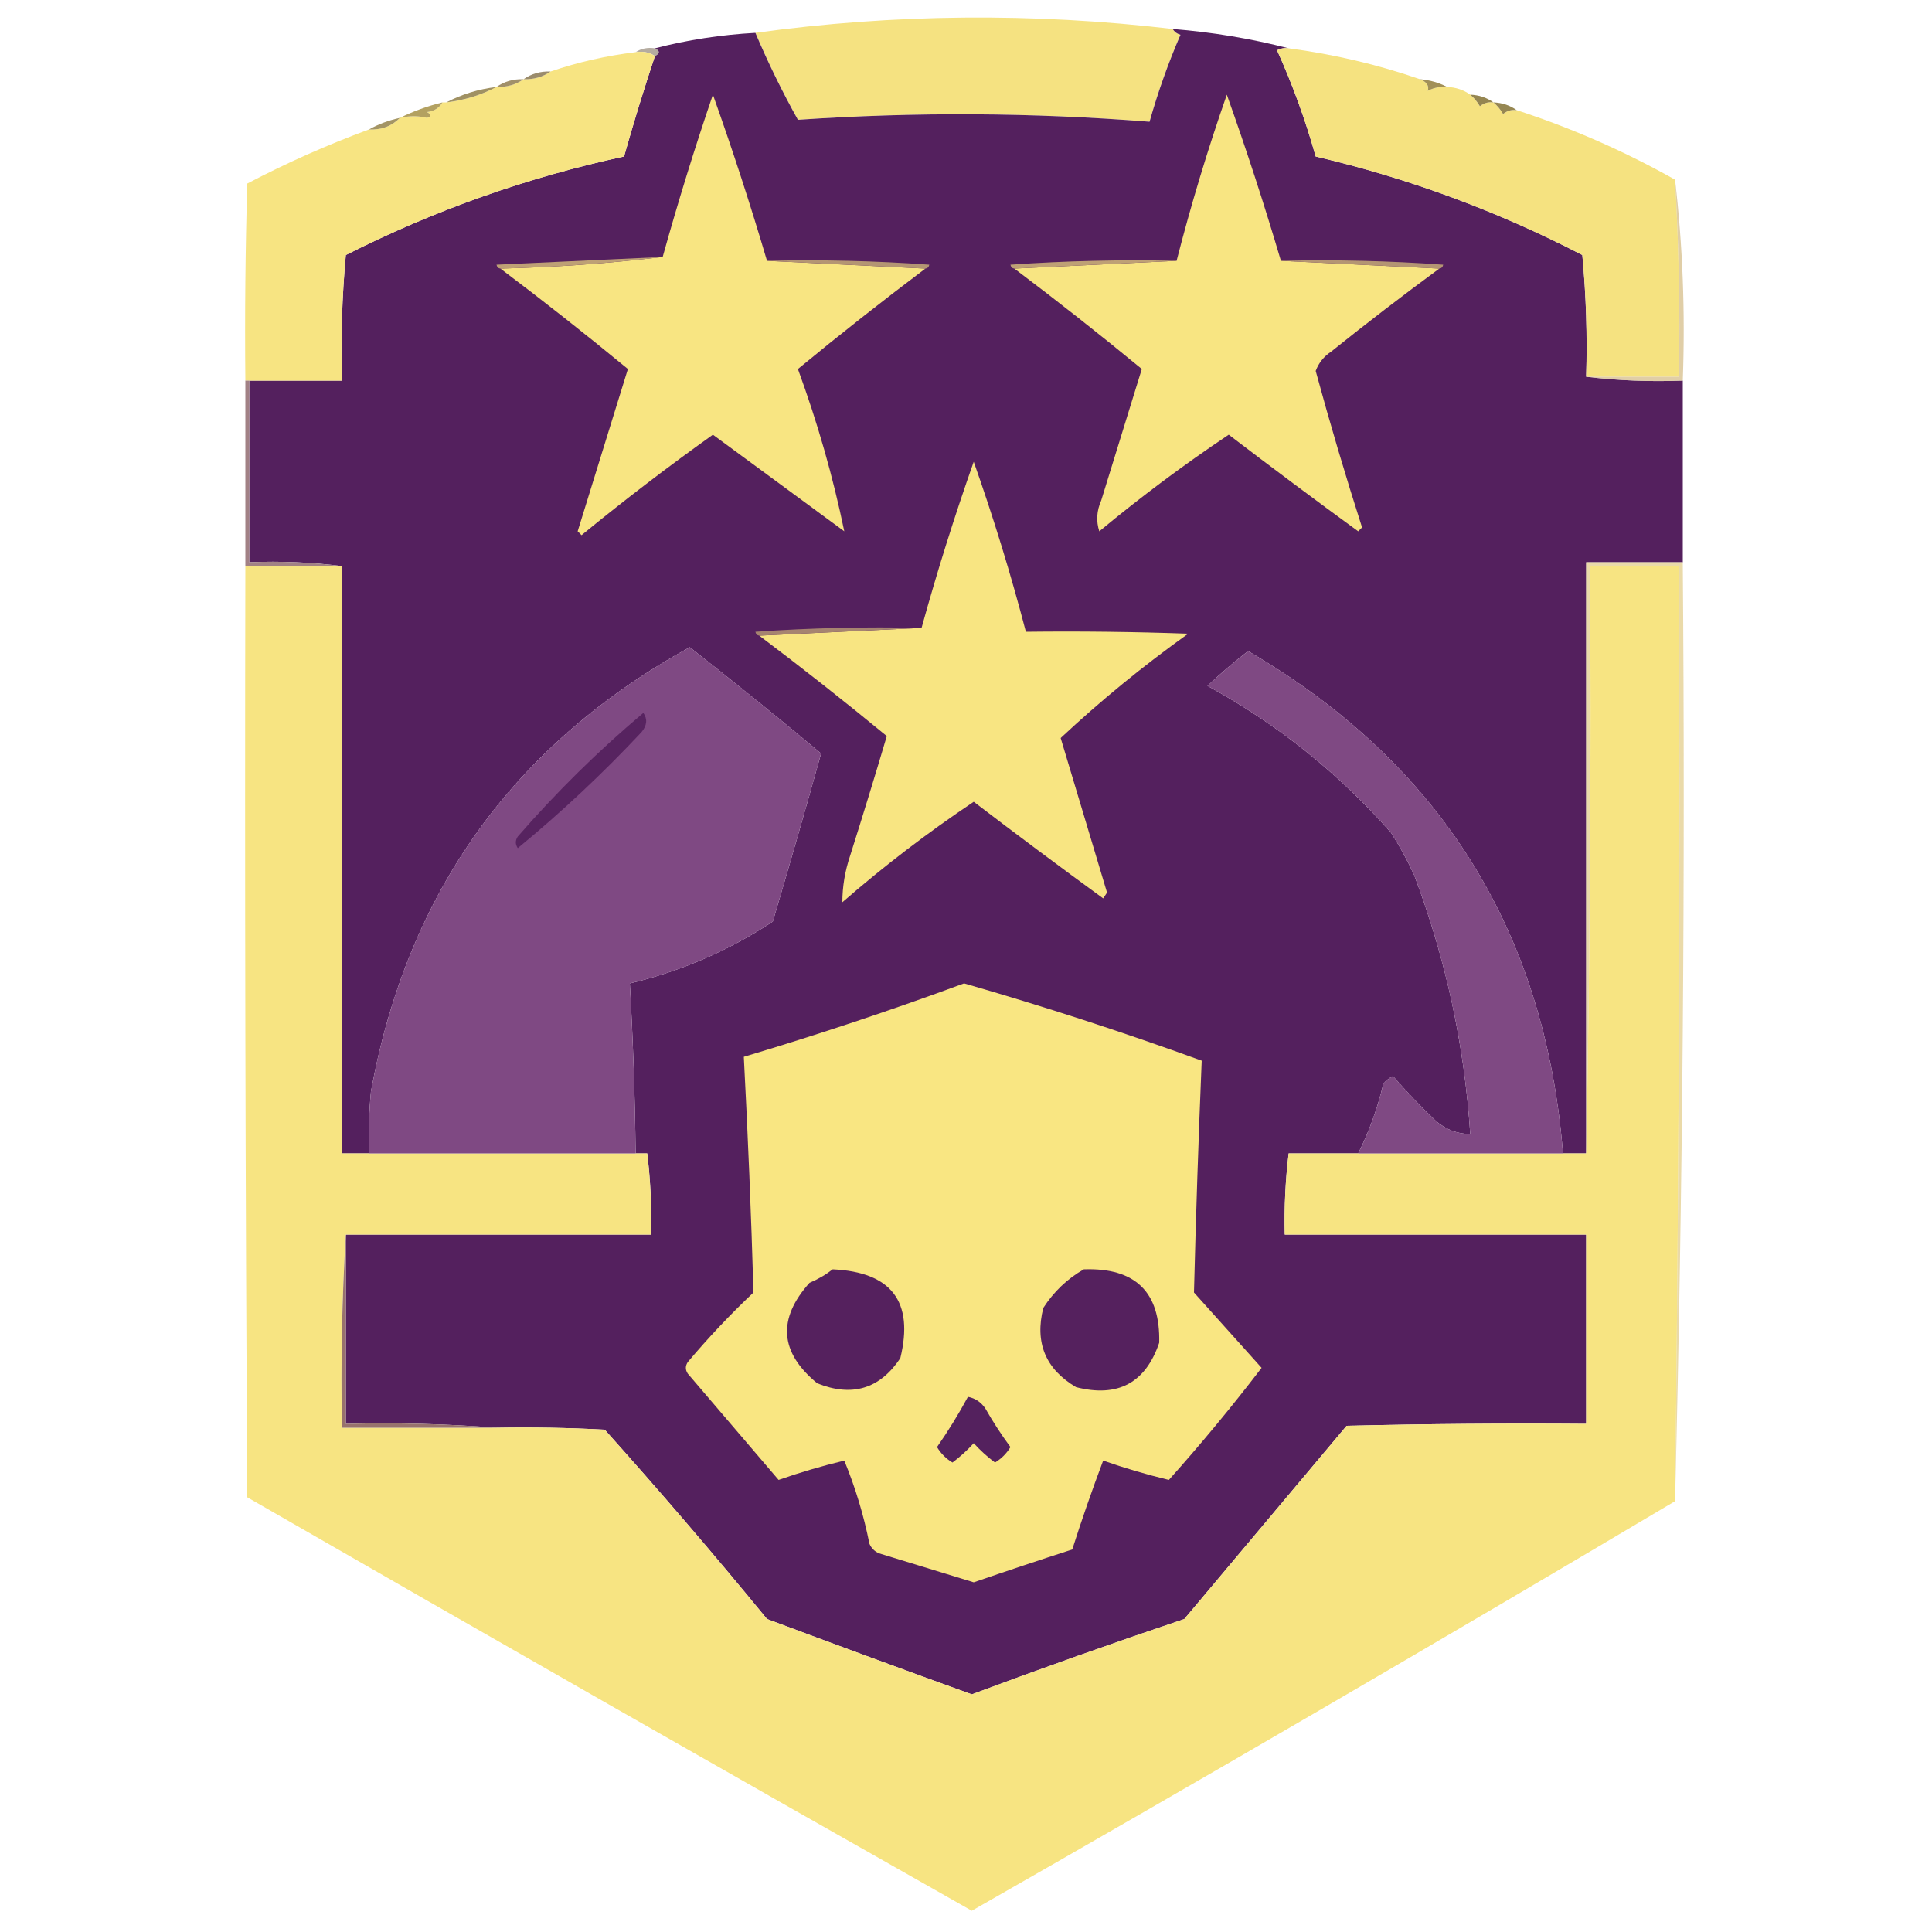 <?xml version="1.0" encoding="UTF-8"?>
<!DOCTYPE svg PUBLIC "-//W3C//DTD SVG 1.1//EN" "http://www.w3.org/Graphics/SVG/1.1/DTD/svg11.dtd">
<svg xmlns="http://www.w3.org/2000/svg" version="1.1" width="500px" height="500px" style="shape-rendering:geometricPrecision; text-rendering:geometricPrecision; image-rendering:optimizeQuality; fill-rule:evenodd; clip-rule:evenodd" xmlns:xlink="http://www.w3.org/1999/xlink">
<g><path style="opacity:1" fill="#f5e281" d="M 303.5,7.5 C 303.918,8.222 304.584,8.722 305.5,9C 302.335,16.329 299.668,23.829 297.5,31.5C 267.145,29.108 236.812,28.941 206.5,31C 202.422,23.678 198.755,16.178 195.5,8.5C 231.318,3.573 267.318,3.24 303.5,7.5 Z"/></g>
<g><path style="opacity:1" fill="#54205e" d="M 303.5,7.5 C 313.769,8.323 323.769,9.989 333.5,12.5C 332.448,12.351 331.448,12.517 330.5,13C 334.528,21.918 337.861,31.084 340.5,40.5C 364.548,46.128 387.548,54.628 409.5,66C 410.487,76.418 410.82,86.918 410.5,97.5C 418.65,98.493 426.983,98.826 435.5,98.5C 435.5,114.167 435.5,129.833 435.5,145.5C 427.167,145.5 418.833,145.5 410.5,145.5C 410.5,196.5 410.5,247.5 410.5,298.5C 408.5,298.5 406.5,298.5 404.5,298.5C 399.855,240.844 372.689,197.511 323,168.5C 319.353,171.313 315.853,174.313 312.5,177.5C 330.547,187.378 346.38,200.044 360,215.5C 362.254,219.007 364.254,222.673 366,226.5C 374.162,248.143 378.995,270.476 380.5,293.5C 377.072,293.453 374.072,292.287 371.5,290C 367.623,286.292 363.957,282.458 360.5,278.5C 359.522,278.977 358.689,279.643 358,280.5C 356.508,286.813 354.342,292.813 351.5,298.5C 345.5,298.5 339.5,298.5 333.5,298.5C 332.659,305.465 332.326,312.465 332.5,319.5C 358.5,319.5 384.5,319.5 410.5,319.5C 410.5,335.833 410.5,352.167 410.5,368.5C 389.831,368.333 369.164,368.5 348.5,369C 334.5,385.667 320.5,402.333 306.5,419C 288.053,425.204 269.72,431.704 251.5,438.5C 233.795,432.098 216.128,425.598 198.5,419C 184.874,402.372 170.874,386.039 156.5,370C 147.173,369.5 137.839,369.334 128.5,369.5C 115.677,368.505 102.677,368.171 89.5,368.5C 89.5,352.167 89.5,335.833 89.5,319.5C 115.833,319.5 142.167,319.5 168.5,319.5C 168.674,312.465 168.341,305.465 167.5,298.5C 166.5,298.5 165.5,298.5 164.5,298.5C 164.33,283.794 163.83,269.127 163,254.5C 176.306,251.345 188.639,246.012 200,238.5C 204.295,224.018 208.462,209.518 212.5,195C 201.331,185.668 189.998,176.501 178.5,167.5C 132.891,192.675 105.391,231.008 96,282.5C 95.501,287.823 95.334,293.156 95.5,298.5C 93.167,298.5 90.833,298.5 88.5,298.5C 88.5,247.833 88.5,197.167 88.5,146.5C 80.684,145.508 72.684,145.174 64.5,145.5C 64.5,129.833 64.5,114.167 64.5,98.5C 72.5,98.5 80.5,98.5 88.5,98.5C 88.18,87.585 88.513,76.752 89.5,66C 112.421,54.415 136.421,45.915 161.5,40.5C 163.964,31.773 166.631,23.107 169.5,14.5C 170.833,13.833 170.833,13.167 169.5,12.5C 177.909,10.322 186.576,8.989 195.5,8.5C 198.755,16.178 202.422,23.678 206.5,31C 236.812,28.941 267.145,29.108 297.5,31.5C 299.668,23.829 302.335,16.329 305.5,9C 304.584,8.722 303.918,8.222 303.5,7.5 Z"/></g>
<g><path style="opacity:0.502" fill="#6d5b43" d="M 164.5,13.5 C 165.919,12.549 167.585,12.216 169.5,12.5C 170.833,13.167 170.833,13.833 169.5,14.5C 168.081,13.549 166.415,13.216 164.5,13.5 Z"/></g>
<g><path style="opacity:1" fill="#f5e280" d="M 333.5,12.5 C 345.211,14.039 356.545,16.705 367.5,20.5C 369.246,21.218 369.912,22.218 369.5,23.5C 371.071,22.691 372.738,22.357 374.5,22.5C 376.786,22.595 378.786,23.262 380.5,24.5C 381.469,25.309 382.302,26.309 383,27.5C 384.011,26.663 385.178,26.33 386.5,26.5C 387.469,27.309 388.302,28.309 389,29.5C 390.011,28.663 391.178,28.33 392.5,28.5C 406.821,33.164 420.488,39.164 433.5,46.5C 434.485,63.423 434.818,80.423 434.5,97.5C 426.5,97.5 418.5,97.5 410.5,97.5C 410.82,86.918 410.487,76.418 409.5,66C 387.548,54.628 364.548,46.128 340.5,40.5C 337.861,31.084 334.528,21.918 330.5,13C 331.448,12.517 332.448,12.351 333.5,12.5 Z"/></g>
<g><path style="opacity:1" fill="#f7e482" d="M 164.5,13.5 C 166.415,13.216 168.081,13.549 169.5,14.5C 166.631,23.107 163.964,31.773 161.5,40.5C 136.421,45.915 112.421,54.415 89.5,66C 88.513,76.752 88.18,87.585 88.5,98.5C 80.5,98.5 72.5,98.5 64.5,98.5C 64.167,98.5 63.833,98.5 63.5,98.5C 63.333,81.497 63.5,64.497 64,47.5C 74.212,42.143 84.712,37.477 95.5,33.5C 98.716,33.654 101.383,32.654 103.5,30.5C 105.939,29.948 108.273,29.948 110.5,30.5C 111.696,30.154 111.696,29.654 110.5,29C 112.32,28.8 113.653,27.966 114.5,26.5C 114.833,26.5 115.167,26.5 115.5,26.5C 120.165,25.943 124.498,24.61 128.5,22.5C 131.152,22.59 133.485,21.924 135.5,20.5C 138.152,20.59 140.485,19.924 142.5,18.5C 149.551,16.087 156.885,14.42 164.5,13.5 Z"/></g>
<g><path style="opacity:0.816" fill="#84724b" d="M 142.5,18.5 C 140.485,19.924 138.152,20.59 135.5,20.5C 137.515,19.076 139.848,18.41 142.5,18.5 Z"/></g>
<g><path style="opacity:0.867" fill="#937f53" d="M 135.5,20.5 C 133.485,21.924 131.152,22.59 128.5,22.5C 130.515,21.076 132.848,20.41 135.5,20.5 Z"/></g>
<g><path style="opacity:1" fill="#a29058" d="M 367.5,20.5 C 370.067,20.721 372.401,21.388 374.5,22.5C 372.738,22.357 371.071,22.691 369.5,23.5C 369.912,22.218 369.246,21.218 367.5,20.5 Z"/></g>
<g><path style="opacity:0.91" fill="#978654" d="M 128.5,22.5 C 124.498,24.61 120.165,25.943 115.5,26.5C 119.502,24.39 123.835,23.057 128.5,22.5 Z"/></g>
<g><path style="opacity:1" fill="#958651" d="M 380.5,24.5 C 382.786,24.595 384.786,25.262 386.5,26.5C 385.178,26.33 384.011,26.663 383,27.5C 382.302,26.309 381.469,25.309 380.5,24.5 Z"/></g>
<g><path style="opacity:1" fill="#968752" d="M 386.5,26.5 C 388.786,26.595 390.786,27.262 392.5,28.5C 391.178,28.33 390.011,28.663 389,29.5C 388.302,28.309 387.469,27.309 386.5,26.5 Z"/></g>
<g><path style="opacity:1" fill="#b3a161" d="M 114.5,26.5 C 113.653,27.966 112.32,28.8 110.5,29C 111.696,29.654 111.696,30.154 110.5,30.5C 108.273,29.948 105.939,29.948 103.5,30.5C 106.939,28.796 110.605,27.462 114.5,26.5 Z"/></g>
<g><path style="opacity:1" fill="#f8e582" d="M 331.5,67.5 C 345.167,68.167 358.833,68.833 372.5,69.5C 363.043,76.451 353.709,83.618 344.5,91C 342.603,92.265 341.27,93.931 340.5,96C 344.198,109.592 348.198,123.092 352.5,136.5C 352.167,136.833 351.833,137.167 351.5,137.5C 340.227,129.283 329.06,120.95 318,112.5C 306.421,120.241 295.254,128.575 284.5,137.5C 283.644,134.861 283.81,132.194 285,129.5C 288.501,118.161 292.001,106.828 295.5,95.5C 284.69,86.595 273.69,77.928 262.5,69.5C 276.5,68.833 290.5,68.167 304.5,67.5C 308.222,53 312.555,38.667 317.5,24.5C 322.567,38.701 327.234,53.034 331.5,67.5 Z"/></g>
<g><path style="opacity:1" fill="#f8e582" d="M 198.5,67.5 C 212.167,68.167 225.833,68.833 239.5,69.5C 228.31,77.928 217.31,86.595 206.5,95.5C 211.597,109.426 215.597,123.426 218.5,137.5C 207.167,129.167 195.833,120.833 184.5,112.5C 172.882,120.783 161.549,129.45 150.5,138.5C 150.167,138.167 149.833,137.833 149.5,137.5C 153.833,123.5 158.167,109.5 162.5,95.5C 151.69,86.595 140.69,77.928 129.5,69.5C 143.696,69.161 157.696,68.161 171.5,66.5C 175.427,52.386 179.76,38.386 184.5,24.5C 189.567,38.701 194.234,53.034 198.5,67.5 Z"/></g>
<g><path style="opacity:0.906" fill="#9a8a55" d="M 103.5,30.5 C 101.383,32.654 98.716,33.654 95.5,33.5C 97.936,32.129 100.603,31.129 103.5,30.5 Z"/></g>
<g><path style="opacity:0.749" fill="#d5bd8a" d="M 433.5,46.5 C 435.486,63.468 436.153,80.801 435.5,98.5C 426.983,98.826 418.65,98.493 410.5,97.5C 418.5,97.5 426.5,97.5 434.5,97.5C 434.818,80.423 434.485,63.423 433.5,46.5 Z"/></g>
<g><path style="opacity:1" fill="#bea075" d="M 171.5,66.5 C 157.696,68.161 143.696,69.161 129.5,69.5C 128.957,69.44 128.624,69.107 128.5,68.5C 142.896,67.817 157.229,67.151 171.5,66.5 Z"/></g>
<g><path style="opacity:1" fill="#b49573" d="M 198.5,67.5 C 212.516,67.167 226.516,67.501 240.5,68.5C 240.376,69.107 240.043,69.44 239.5,69.5C 225.833,68.833 212.167,68.167 198.5,67.5 Z"/></g>
<g><path style="opacity:1" fill="#bea075" d="M 304.5,67.5 C 290.5,68.167 276.5,68.833 262.5,69.5C 261.957,69.44 261.624,69.107 261.5,68.5C 275.818,67.501 290.151,67.167 304.5,67.5 Z"/></g>
<g><path style="opacity:1" fill="#b49573" d="M 331.5,67.5 C 345.516,67.167 359.516,67.501 373.5,68.5C 373.376,69.107 373.043,69.44 372.5,69.5C 358.833,68.833 345.167,68.167 331.5,67.5 Z"/></g>
<g><path style="opacity:1" fill="#f8e582" d="M 196.5,164.5 C 210.5,163.833 224.5,163.167 238.5,162.5C 242.508,147.978 247.008,133.645 252,119.5C 257.122,133.989 261.622,148.656 265.5,163.5C 279.504,163.333 293.504,163.5 307.5,164C 295.858,172.317 284.858,181.317 274.5,191C 278.5,204.333 282.5,217.667 286.5,231C 286.167,231.5 285.833,232 285.5,232.5C 274.227,224.283 263.06,215.95 252,207.5C 240.144,215.434 228.811,224.101 218,233.5C 218.009,229.446 218.676,225.446 220,221.5C 223.27,211.191 226.436,200.858 229.5,190.5C 218.69,181.595 207.69,172.928 196.5,164.5 Z"/></g>
<g><path style="opacity:1" fill="#a28185" d="M 63.5,98.5 C 63.833,98.5 64.167,98.5 64.5,98.5C 64.5,114.167 64.5,129.833 64.5,145.5C 72.684,145.174 80.684,145.508 88.5,146.5C 80.167,146.5 71.833,146.5 63.5,146.5C 63.5,130.5 63.5,114.5 63.5,98.5 Z"/></g>
<g><path style="opacity:1" fill="#f7e482" d="M 63.5,146.5 C 71.833,146.5 80.167,146.5 88.5,146.5C 88.5,197.167 88.5,247.833 88.5,298.5C 90.833,298.5 93.167,298.5 95.5,298.5C 118.5,298.5 141.5,298.5 164.5,298.5C 165.5,298.5 166.5,298.5 167.5,298.5C 168.341,305.465 168.674,312.465 168.5,319.5C 142.167,319.5 115.833,319.5 89.5,319.5C 88.504,335.992 88.17,352.658 88.5,369.5C 101.833,369.5 115.167,369.5 128.5,369.5C 137.839,369.334 147.173,369.5 156.5,370C 170.874,386.039 184.874,402.372 198.5,419C 216.128,425.598 233.795,432.098 251.5,438.5C 269.72,431.704 288.053,425.204 306.5,419C 320.5,402.333 334.5,385.667 348.5,369C 369.164,368.5 389.831,368.333 410.5,368.5C 410.5,352.167 410.5,335.833 410.5,319.5C 384.5,319.5 358.5,319.5 332.5,319.5C 332.326,312.465 332.659,305.465 333.5,298.5C 339.5,298.5 345.5,298.5 351.5,298.5C 369.167,298.5 386.833,298.5 404.5,298.5C 406.5,298.5 408.5,298.5 410.5,298.5C 411.499,248.003 411.832,197.336 411.5,146.5C 419.167,146.5 426.833,146.5 434.5,146.5C 434.83,227.237 434.497,307.904 433.5,388.5C 373.187,424.327 312.52,459.661 251.5,494.5C 188.895,459.071 126.395,423.405 64,387.5C 63.5,307.167 63.333,226.834 63.5,146.5 Z"/></g>
<g><path style="opacity:0.749" fill="#e3cd8c" d="M 435.5,145.5 C 436.164,226.84 435.497,307.84 433.5,388.5C 434.497,307.904 434.83,227.237 434.5,146.5C 426.833,146.5 419.167,146.5 411.5,146.5C 411.832,197.336 411.499,248.003 410.5,298.5C 410.5,247.5 410.5,196.5 410.5,145.5C 418.833,145.5 427.167,145.5 435.5,145.5 Z"/></g>
<g><path style="opacity:1" fill="#a68470" d="M 238.5,162.5 C 224.5,163.167 210.5,163.833 196.5,164.5C 195.957,164.44 195.624,164.107 195.5,163.5C 209.818,162.501 224.151,162.167 238.5,162.5 Z"/></g>
<g><path style="opacity:1" fill="#7f4983" d="M 164.5,298.5 C 141.5,298.5 118.5,298.5 95.5,298.5C 95.334,293.156 95.501,287.823 96,282.5C 105.391,231.008 132.891,192.675 178.5,167.5C 189.998,176.501 201.331,185.668 212.5,195C 208.462,209.518 204.295,224.018 200,238.5C 188.639,246.012 176.306,251.345 163,254.5C 163.83,269.127 164.33,283.794 164.5,298.5 Z"/></g>
<g><path style="opacity:1" fill="#7f4983" d="M 404.5,298.5 C 386.833,298.5 369.167,298.5 351.5,298.5C 354.342,292.813 356.508,286.813 358,280.5C 358.689,279.643 359.522,278.977 360.5,278.5C 363.957,282.458 367.623,286.292 371.5,290C 374.072,292.287 377.072,293.453 380.5,293.5C 378.995,270.476 374.162,248.143 366,226.5C 364.254,222.673 362.254,219.007 360,215.5C 346.38,200.044 330.547,187.378 312.5,177.5C 315.853,174.313 319.353,171.313 323,168.5C 372.689,197.511 399.855,240.844 404.5,298.5 Z"/></g>
<g><path style="opacity:1" fill="#572360" d="M 166.5,184.5 C 167.621,186.089 167.454,187.756 166,189.5C 155.936,200.233 145.27,210.233 134,219.5C 133.333,218.5 133.333,217.5 134,216.5C 144.064,204.935 154.898,194.268 166.5,184.5 Z"/></g>
<g><path style="opacity:1" fill="#f9e682" d="M 249.5,254.5 C 270.209,260.458 290.709,267.125 311,274.5C 310.168,294.484 309.501,314.484 309,334.5C 314.846,341.012 320.68,347.512 326.5,354C 318.891,363.947 310.891,373.614 302.5,383C 296.734,381.614 291.068,379.947 285.5,378C 282.636,385.592 279.969,393.258 277.5,401C 268.964,403.758 260.464,406.591 252,409.5C 243.833,407 235.667,404.5 227.5,402C 226.333,401.5 225.5,400.667 225,399.5C 223.527,392.103 221.36,384.936 218.5,378C 212.734,379.386 207.068,381.053 201.5,383C 193.667,373.833 185.833,364.667 178,355.5C 177.333,354.5 177.333,353.5 178,352.5C 183.301,346.198 188.968,340.198 195,334.5C 194.404,314.161 193.571,293.827 192.5,273.5C 211.784,267.739 230.784,261.405 249.5,254.5 Z"/></g>
<g><path style="opacity:1" fill="#55215e" d="M 215.5,328.5 C 230.732,329.214 236.565,336.881 233,351.5C 227.685,359.453 220.518,361.619 211.5,358C 201.789,350.022 201.122,341.356 209.5,332C 211.727,331.059 213.727,329.892 215.5,328.5 Z"/></g>
<g><path style="opacity:1" fill="#55215e" d="M 280.5,328.5 C 293.822,328.045 300.322,334.378 300,347.5C 296.458,357.915 289.291,361.748 278.5,359C 270.587,354.334 267.754,347.501 270,338.5C 272.738,334.26 276.238,330.926 280.5,328.5 Z"/></g>
<g><path style="opacity:1" fill="#54215e" d="M 250.5,361.5 C 252.371,361.859 253.871,362.859 255,364.5C 256.97,367.968 259.136,371.301 261.5,374.5C 260.5,376.167 259.167,377.5 257.5,378.5C 255.517,377.018 253.684,375.351 252,373.5C 250.316,375.351 248.483,377.018 246.5,378.5C 244.833,377.5 243.5,376.167 242.5,374.5C 245.44,370.278 248.106,365.945 250.5,361.5 Z"/></g>
<g><path style="opacity:1" fill="#98726d" d="M 89.5,319.5 C 89.5,335.833 89.5,352.167 89.5,368.5C 102.677,368.171 115.677,368.505 128.5,369.5C 115.167,369.5 101.833,369.5 88.5,369.5C 88.17,352.658 88.504,335.992 89.5,319.5 Z"/></g>
</svg>

